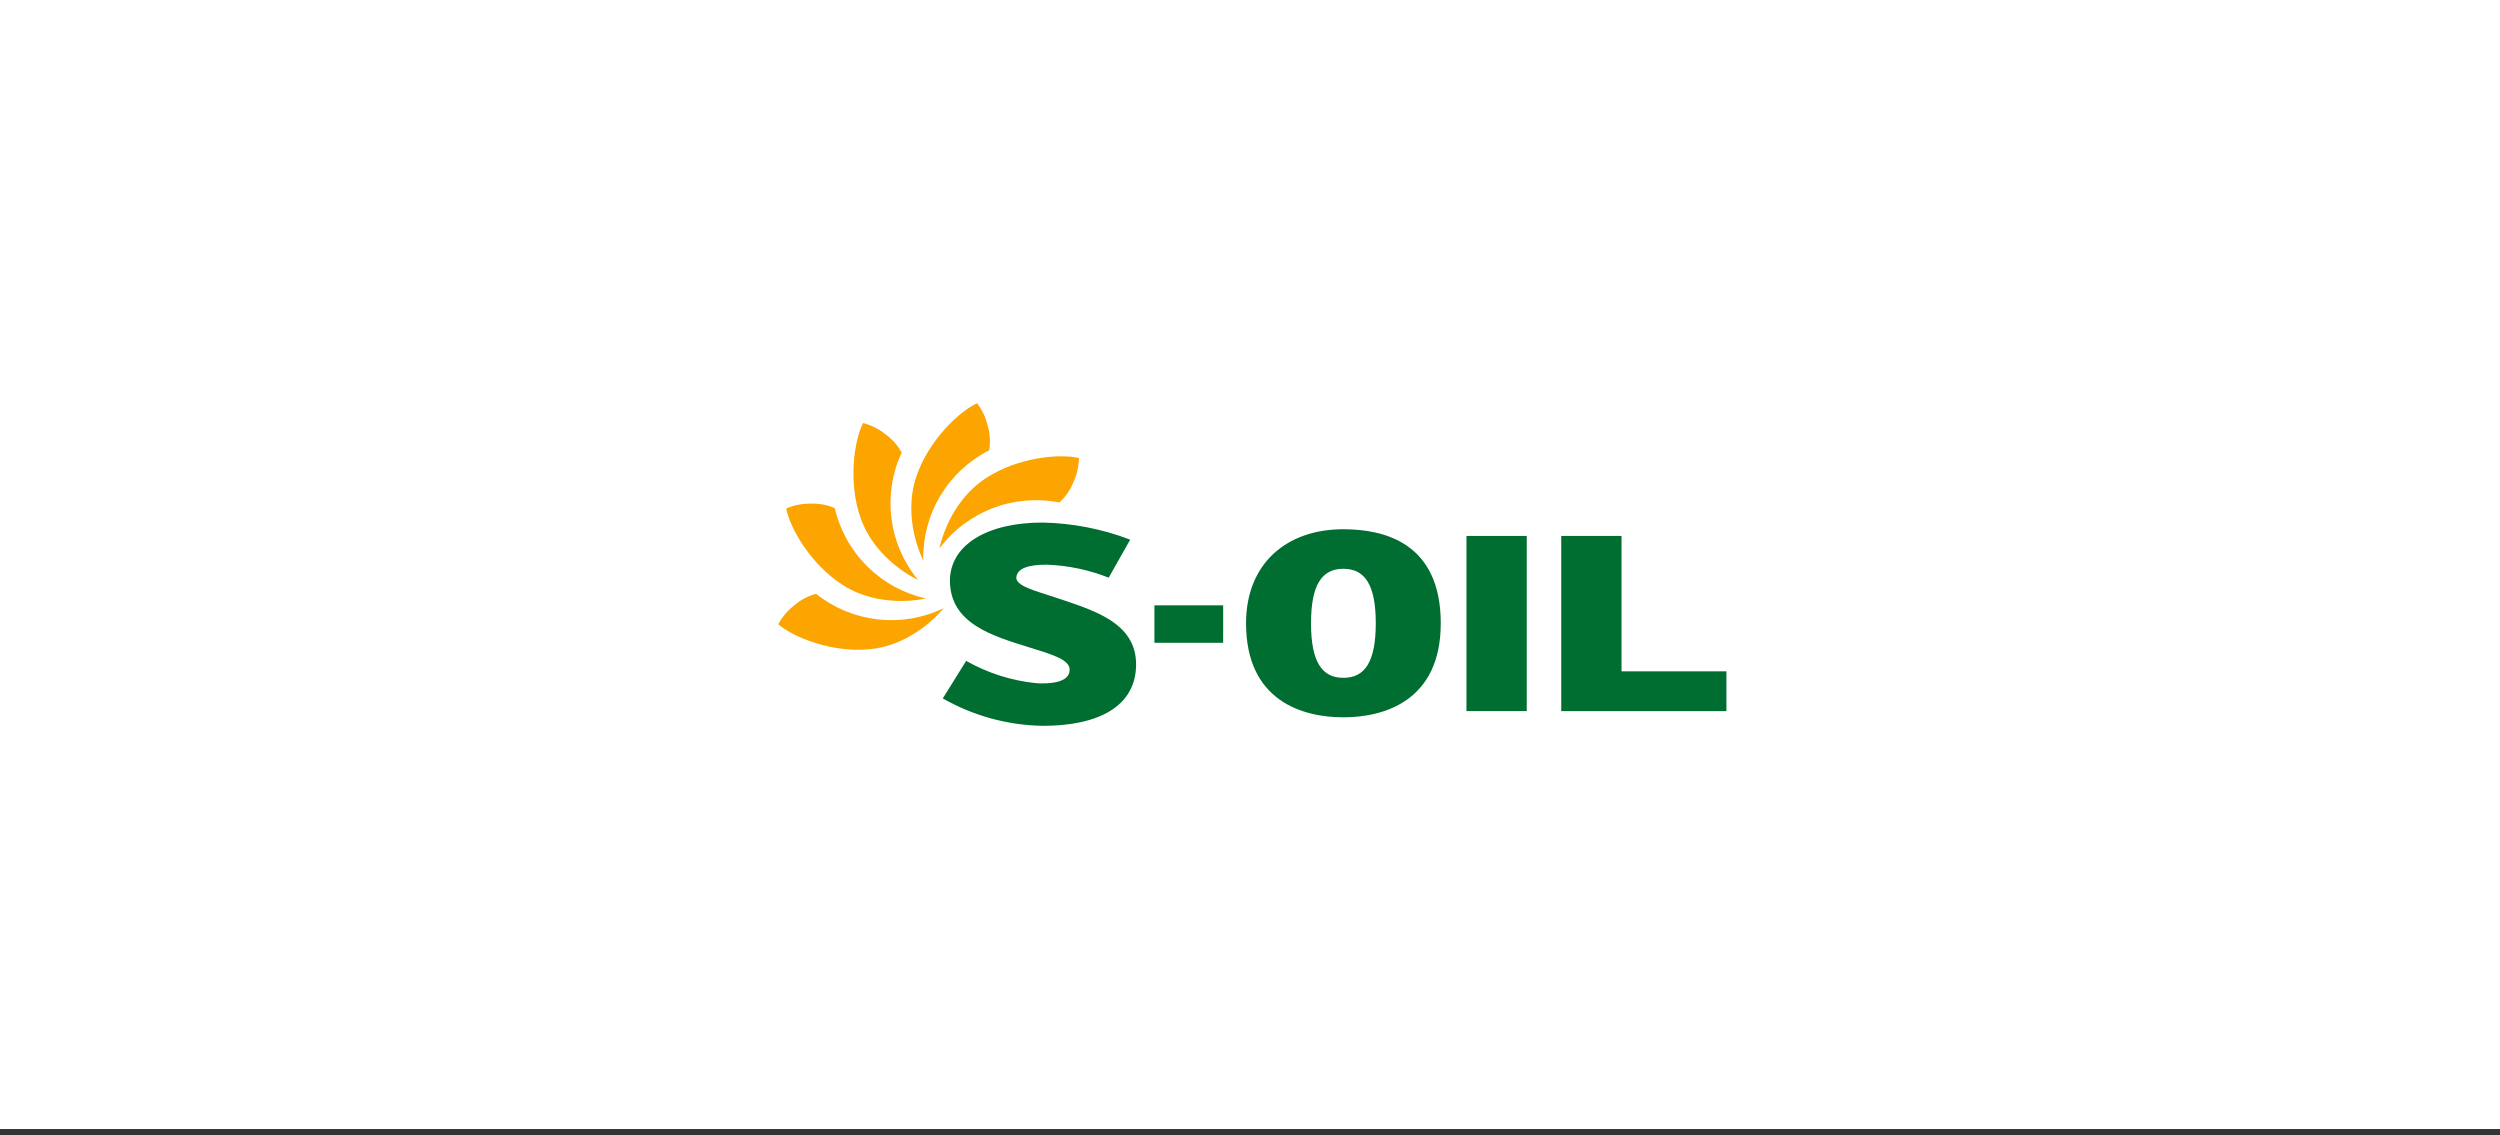 <svg width="240" height="109" viewBox="0 0 240 109" fill="none" xmlns="http://www.w3.org/2000/svg">
    <rect x="0" y="0" width="240" height="109" fill="#333333" stroke="none"/>
    <rect width="240" height="108.387" fill="white"/>
    <g clip-path="url(#clip0)">
        <path d="M140.781 51.45V68.265H146.568V51.45H140.781Z" fill="#006D31"/>
        <path d="M155.668 64.448V51.45H149.879V68.266H165.736V64.445L155.668 64.448Z" fill="#006D31"/>
        <path d="M117.423 61.708H110.824V58.109H117.426L117.423 61.708Z" fill="#006D31"/>
        <path d="M128.965 50.807C123.434 50.807 119.621 54.166 119.621 59.835C119.621 67.259 124.994 68.862 128.965 68.862C132.916 68.862 138.313 67.257 138.313 59.835C138.313 52.134 132.916 50.807 128.965 50.807ZM128.965 65.071C126.875 65.071 125.858 63.491 125.858 59.834C125.858 56.177 126.875 54.603 128.965 54.603C131.054 54.603 132.074 56.182 132.074 59.834C132.074 63.486 131.06 65.071 128.965 65.071Z"
              fill="#006D31"/>
        <path d="M103.578 43.972C101.76 43.531 97.702 43.89 94.622 45.919C90.982 48.312 90.188 52.643 90.188 52.643C91.496 50.899 93.271 49.56 95.307 48.781C97.343 48.002 99.558 47.815 101.697 48.24C102.295 47.695 102.76 47.02 103.057 46.266C103.388 45.546 103.566 44.765 103.578 43.972Z"
              fill="url(#paint0_radial)"/>
        <path d="M93.802 38.71C92.099 39.486 89.131 42.275 87.963 45.769C86.58 49.905 88.633 53.798 88.633 53.798C88.584 51.618 89.152 49.469 90.271 47.599C91.391 45.728 93.016 44.213 94.961 43.227C95.094 42.427 95.042 41.608 94.808 40.833C94.625 40.062 94.282 39.339 93.802 38.71Z"
              fill="url(#paint1_radial)"/>
        <path d="M82.859 40.612C82 42.275 81.393 46.307 82.635 49.775C84.104 53.877 88.128 55.67 88.128 55.67C86.741 53.988 85.858 51.947 85.581 49.785C85.304 47.622 85.644 45.425 86.562 43.448C86.172 42.737 85.625 42.125 84.961 41.659C84.341 41.168 83.625 40.811 82.859 40.612Z"
              fill="url(#paint2_radial)"/>
        <path d="M75.477 48.814C75.82 50.653 77.819 54.206 80.933 56.179C84.613 58.51 88.887 57.452 88.887 57.452C86.759 56.978 84.809 55.912 83.261 54.378C81.713 52.843 80.63 50.902 80.137 48.779C79.394 48.458 78.587 48.312 77.779 48.352C76.987 48.343 76.203 48.501 75.477 48.814Z"
              fill="url(#paint3_radial)"/>
        <path d="M74.711 59.929C76.12 61.155 79.892 62.704 83.558 62.32C87.892 61.868 90.587 58.388 90.587 58.388C88.623 59.335 86.431 59.708 84.265 59.463C82.099 59.219 80.046 58.367 78.342 57.006C77.56 57.215 76.836 57.601 76.227 58.135C75.602 58.62 75.085 59.232 74.711 59.929Z"
              fill="url(#paint4_radial)"/>
        <path d="M101.359 57.373C99.431 56.719 97.448 56.264 97.571 55.381C97.673 54.623 98.589 54.201 100.488 54.21C102.526 54.281 104.537 54.703 106.432 55.457L108.498 51.807C105.813 50.779 102.971 50.223 100.096 50.166C94.69 50.16 91.196 52.361 91.196 55.752C91.196 59.918 95.429 61.085 98.796 62.145C100.862 62.794 102.688 63.285 102.688 64.289C102.688 65.659 100.42 65.646 99.484 65.587C97.115 65.348 94.822 64.618 92.751 63.444L90.508 67.048C93.431 68.718 96.728 69.623 100.094 69.68C105.544 69.685 109.065 67.753 109.065 63.776C109.066 59.684 104.796 58.541 101.359 57.373Z"
              fill="#006D31"/>
    </g>
    <defs>
        <radialGradient id="paint0_radial" cx="0" cy="0" r="1" gradientUnits="userSpaceOnUse"
                        gradientTransform="translate(-1.856 54.526) scale(13.336 13.337)">
            <stop offset="0.6" stop-color="#FFC400"/>
            <stop offset="1" stop-color="#FCA400"/>
        </radialGradient>
        <radialGradient id="paint1_radial" cx="0" cy="0" r="1" gradientUnits="userSpaceOnUse"
                        gradientTransform="translate(367.011 -197.251) rotate(-21.461) scale(11.271 15.793)">
            <stop offset="0.6" stop-color="#FFC400"/>
            <stop offset="1" stop-color="#FCA400"/>
        </radialGradient>
        <radialGradient id="paint2_radial" cx="0" cy="0" r="1" gradientUnits="userSpaceOnUse"
                        gradientTransform="translate(-0.343 -587.79) rotate(-59.524) scale(6.193 28.736)">
            <stop offset="0.6" stop-color="#FFC400"/>
            <stop offset="1" stop-color="#FCA400"/>
        </radialGradient>
        <radialGradient id="paint3_radial" cx="0" cy="0" r="1" gradientUnits="userSpaceOnUse"
                        gradientTransform="translate(-491.607 -560.249) rotate(-107.486) scale(18.291 9.735)">
            <stop offset="0.6" stop-color="#FFC400"/>
            <stop offset="1" stop-color="#FCA400"/>
        </radialGradient>
        <radialGradient id="paint4_radial" cx="0" cy="0" r="1" gradientUnits="userSpaceOnUse"
                        gradientTransform="translate(-476.379 -695.77) rotate(-123.199) scale(21.661 8.226)">
            <stop offset="0.6" stop-color="#FFC400"/>
            <stop offset="1" stop-color="#FCA400"/>
        </radialGradient>
        <clipPath id="clip0">
            <rect width="99.871" height="30.968" fill="white" transform="translate(70.066 38.71)"/>
        </clipPath>
    </defs>
</svg>
